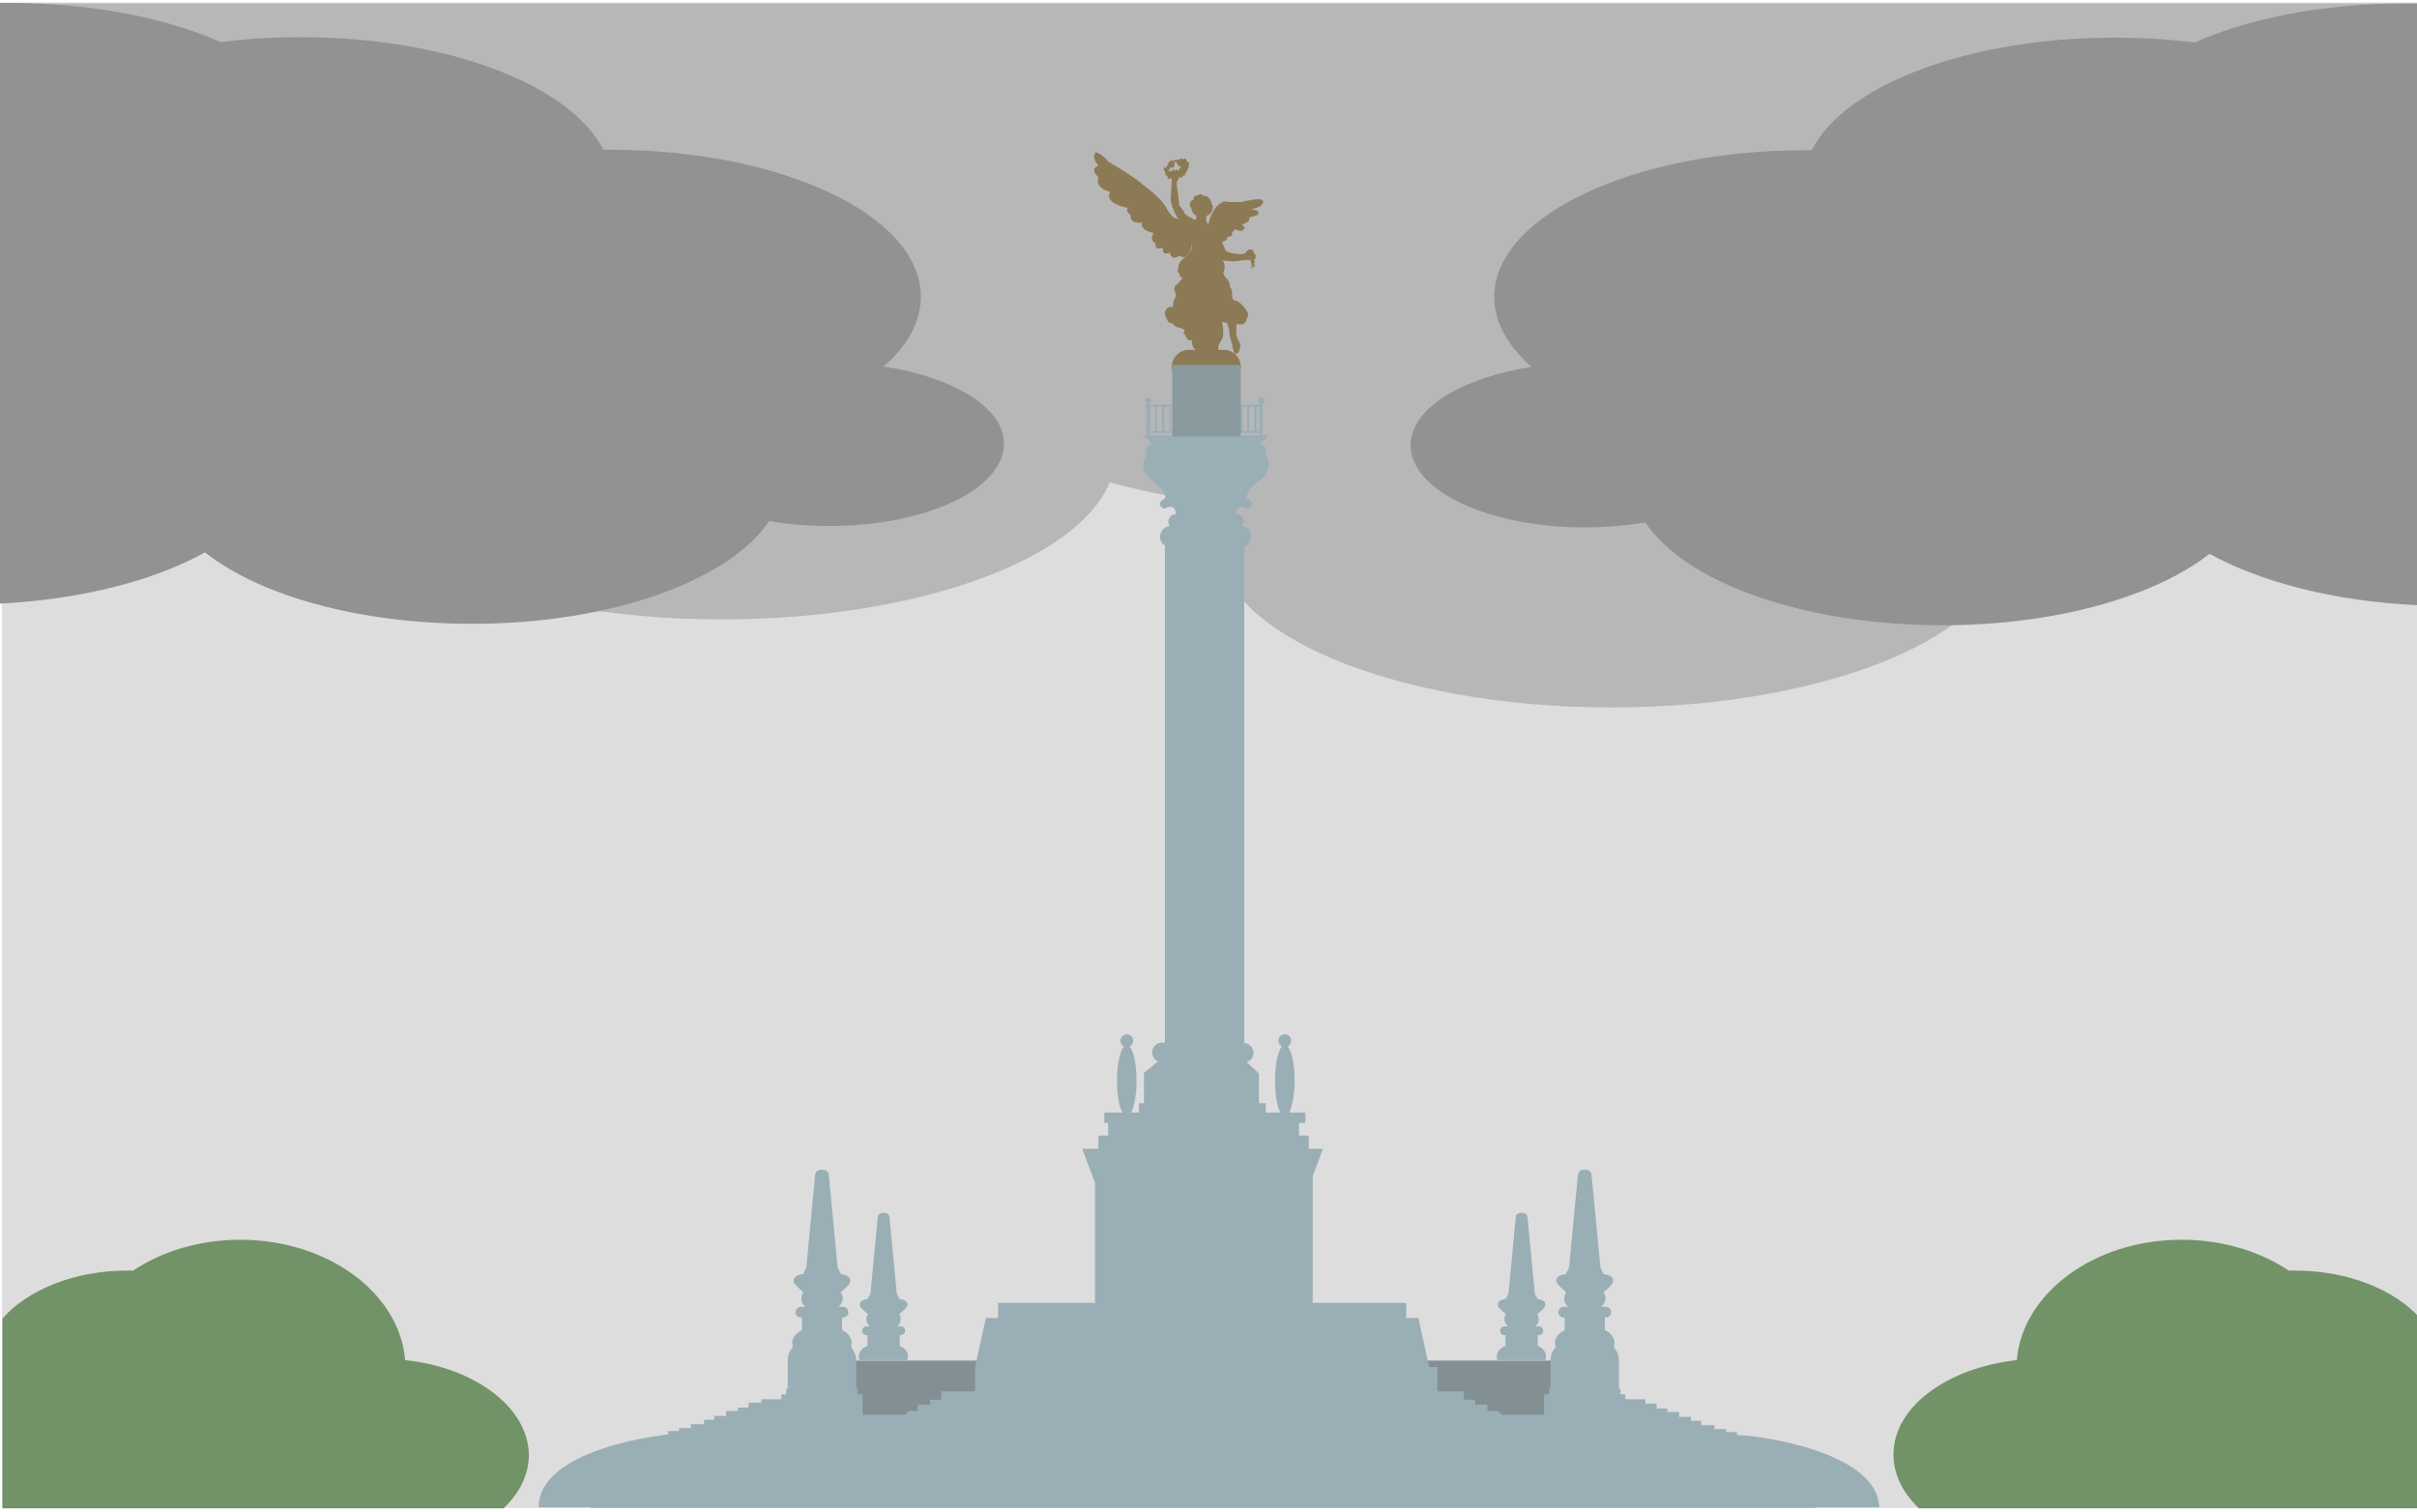 <?xml version="1.0" encoding="utf-8"?>
<!-- Generator: Adobe Illustrator 16.0.0, SVG Export Plug-In . SVG Version: 6.00 Build 0)  -->
<!DOCTYPE svg PUBLIC "-//W3C//DTD SVG 1.1//EN" "http://www.w3.org/Graphics/SVG/1.1/DTD/svg11.dtd">
<svg version="1.1" id="Layer_1" xmlns="http://www.w3.org/2000/svg" xmlns:xlink="http://www.w3.org/1999/xlink" x="0px" y="0px"
	 width="494px" height="309px" viewBox="0 0 494 309" enable-background="new 0 0 494 309" xml:space="preserve">
<g>
	<rect x="0.4" y="0.5" fill="#DDDDDD" width="493.9" height="307.7"/>
	<g>
		<path fill="#719367" d="M82.8,278c-1.1-13.7-15.8-24.6-33.7-24.6c-8.4,0-16,2.4-21.9,6.3c-0.4,0-0.8,0-1.2,0
			c-10.9,0-20.4,4-25.5,9.8v11.2v8.4v19.2h45.9h6.4h14.1h33.7h2.3c3.3-3.1,5.2-6.9,5.2-11C107.9,287.6,97,279.5,82.8,278z"/>
		<path fill="#719367" d="M469,259.7c-0.4,0-0.8,0-1.2,0c-5.9-3.9-13.5-6.3-21.9-6.3c-17.9,0-32.5,10.9-33.7,24.6
			c-14.3,1.6-25.2,9.6-25.2,19.3c0,4.1,1.9,7.8,5.2,11h2.3h33.7h14.1h6.4h45.9V289v-8.4v-11.2C489.4,263.6,479.9,259.7,469,259.7z"
			/>
	</g>
	<path fill="#B7B7B7" d="M489.3,0.7H2v84h67.6c-1.6,2.6-2.4,5.4-2.4,8.2c0,18.6,36,33.7,80.4,33.7c39.7,0,72.7-12.1,79.2-28
		c7.4,2,15.6,3.6,24.4,4.5c-1.4,2.5-2.2,5.1-2.2,7.8c0,18.6,36,33.7,80.4,33.7c44.4,0,80.4-15.1,80.4-33.7
		c0-10.6-11.7-20.1-29.9-26.2h109.5V0.7z"/>
	<g>
		<rect x="291" y="278.1" fill="#839093" width="32.3" height="17.8"/>
		<rect x="171.9" y="278.1" fill="#839093" width="32.3" height="17.8"/>
		<g>
			<path fill="#8C7A55" d="M245.8,66.5c0,0,0.9,2.3,1,3c0,0-0.2,0.7,0.1,1c0,0,0.1,0.7,0,1c0,0-0.6,0-0.6,0.5l2.3-0.2
				c0,0,0.1-0.1-0.2-0.3c0,0,0-1.5-0.4-2.2c0,0-0.2-1.2,0-1.5C248,67.7,246.5,66.2,245.8,66.5z"/>
			<path fill="#8C7A55" d="M250.8,65.8c0,0,0.2,1.1,0.4,1.5c0,0,0.1,0.5,0.1,1c0,0-0.1,0.4,0.2,0.9c0,0,0.3,1.1,0.4,1.5
				c0,0,0,0.4,0.2,0.9c0,0,0,0.1,0,0.1c0.2,0.6,0.4,0.7,0.7,0.5c0,0,0.2,0.3,0.3-0.2c0,0,0.1-0.1,0.2-0.4c0,0,0.1-0.2,0.1-0.4
				c0,0,0.3-0.7-0.1-1.3c0,0-0.3-0.4-0.4-0.8c0,0-0.1-0.4-0.2-0.7c0,0-0.1-1.6,0.1-2.3c0,0-0.5,0.2-1.1-0.1
				C251.7,66.2,251.3,66.2,250.8,65.8z"/>
			<path fill="#8C7A55" d="M248.8,51.7c0,0-0.5-2.1-0.4-3.1c0,0,0.6,3.1,1,3.6l-0.5,0L248.8,51.7z"/>
			<path fill="#8C7A55" d="M243.2,47c0,0,0.8-2.3,2.5-1.1"/>
			<g>
				<path fill="#8C7A55" d="M242.3,52.4c0,0-0.4,0.4-1.3-0.1c0,0-1.5,1.2-1.9-0.7c0,0-1.7,0.9-1.4-1c0,0-1.8,0.8-1.5-0.8
					c0,0-1.4-0.7-0.4-2.2c0,0-2.8-0.4-2.4-2.1c0,0-2.5,0.4-2.3-1.5c0,0-1.3-1-0.5-1.5c0,0-5.1-0.8-3.7-3.3c0,0-3.2-0.6-2.4-3
					c0,0-2-1.7,0-2.3c0,0-1.6-1.8-0.5-2.8c0,0,1.4,0.5,2.5,1.9c0,0,5.9,3.5,7,4.7c0,0,4,2.7,5.1,5.2c0,0,1,1.5,1.4,1.6
					c0,0,2.4,0.7,3,2.2C243.3,46.7,244.4,51.4,242.3,52.4z"/>
				<path fill="#8C7A55" d="M246.9,46.2c0,0,0.6-4,3.2-5c0,0,0.6-0.1,0.9,0.1c0,0,3.1,0.1,3.5-0.2c0,0,2.8-0.6,3.2-0.3
					c0,0,0.9,0.3,0.3,0.8c0,0,0.1,0.7-2.4,1.2c0,0,1.8,0,1.6,0.8c0,0,0.3,0.3-1.3,0.7l-0.6,0.2c0,0,0.2,0.8-0.6,1
					c0,0-0.1,0.2-0.7,0.3c0,0-0.2,0.1,0.2,0.5c0,0,0.4,0.2,0,0.6c0,0-0.6,0.6-1.3,0.1c0,0-0.5-0.1-0.6-0.1c0,0-0.2,0.5-0.5,0.6
					c0,0,0.3,0.9-0.9,0.9c0,0,0,0.9-1.1,1C249.8,49.5,246.1,49.2,246.9,46.2z"/>
				<path fill="#8C7A55" d="M241.7,56.8c0,0-0.6,0-0.7-1c0,0-0.5-0.2-0.2-0.9c0,0,0-1.2,0.8-1.8c0,0,1.1-1.3,2.7-1.8
					c0,0,1.2-0.3,1.6-0.7c0,0,1.6-0.7,2.2-0.1c0,0,0.5,0.2,0.3,0.8c0,0,0.6,0.2,0.3,0.7c0,0,0.7,0.2,0.9,0.7c0,0,0.3,0.5,0.4,0.7
					c0,0,0.7,1.1,0,2.3c0,0,0.1,0.5,0.4,0.9c0,0,1.2,1.1,0.9,1.9c0,0,0.7,0.7,0.5,1.8c0,0,0.1,0.7,0.2,0.9c0.1,0.2,0,0.1,0,0.1
					s1.3,0.2,2.1,1.3c0,0,0.7,0.7,0.8,1.2c0,0,0.5,0.3,0,1.1c0,0-0.2,1-0.7,1.3c0,0-0.5,0.3-1.3,0c0,0-1.1,0.6-2.3-0.3
					c0,0-0.2,0.1-0.5-0.1c0,0-0.3,0.1-0.3,0.2c0,0,0.5,2.4,0,3.3c0,0-0.7,1-0.8,1.6c0,0,0.1,0.7-0.1,1h-4.3l0-0.3c0,0-1.1-0.3-1-2.1
					c0,0-0.9,0.5-1.3-1c0,0-0.7-0.2-0.2-0.7c0,0,0-0.6-0.6-0.7c0,0-1.6-0.2-1.8-1c0,0-0.9,0.2-1.2-0.9c0,0-0.7-0.9-0.3-1.7
					c0,0,0.5-1.1,1.5-0.7c0,0,0-1.4,0.7-2.3c0,0-0.2-0.2-0.1-0.5c0,0-0.6-0.8,0-1.8C240.6,58.4,241.4,57.1,241.7,56.8z"/>
				<g>
					<path fill="#8C7A55" d="M240.5,33.1C240.5,33.1,240.5,33.1,240.5,33.1C240.5,33.1,240.5,33.1,240.5,33.1z"/>
					<path fill="#8C7A55" d="M240.5,33.1C240.5,33.1,240.5,33.1,240.5,33.1C240.5,33.1,240.5,33.1,240.5,33.1z"/>
					<path fill="#8C7A55" d="M256.2,51.5c0.2-0.4-0.7-0.5-0.7-0.5c-0.3-0.2-1.1,0.8-1.1,0.8c-1.5,0.5-3.7-0.4-3.7-0.4
						c-0.3-0.1-1.5-3.4-1.5-3.4c-0.1-0.2,0.1-0.7,0.1-0.7c0.2-1.2-1.4-1.1-1.4-1.1c-0.2-0.1-1-0.5-1-0.5c-0.6-0.4-0.3-1.6-0.3-1.6
						c0.8-0.2,0.9-0.6,0.9-0.6c0.5-0.6,0.3-0.8,0.3-0.8c0.3-0.7-0.2-1-0.2-1c0.1-0.4-0.1-0.6-0.1-0.6c-0.2-0.1-0.2-0.4-0.2-0.4
						c-0.8-1-1.4-0.6-1.4-0.6l-0.1-0.2c-0.1-0.5-1.3,0.1-1.3,0.1c-0.8,0.2-0.5,0.5-0.5,0.5c0,0.2-0.2,0.4-0.2,0.4
						c-0.2,0-0.3,0.1-0.6,0.6c0,0,0,0.1,0,0.1c-0.2,0.5,0.3,0.9,0.3,0.9c0,0.6,0.5,1.3,0.5,1.3c0.2,0,0.5,0.3,0.5,0.3
						c0.2,1.1-0.5,0.8-0.5,0.8c-0.2-0.3-1-0.6-1-0.6c-0.3-0.1-0.8-0.6-0.8-0.6c-0.2-0.6-1.2-1.8-1.2-1.8c0-0.8-0.5-4.1-0.5-4.1
						c0-0.4,0.1-0.9,0.1-0.9c0.4-0.1,0.4-0.7,0.4-0.7l0.1-0.1c0.2,0.1,0.2,0.4,0.5,0.2c0.3-0.2-0.1-0.3-0.1-0.3l0.2-0.1
						c1,0,0.4-0.2,0.4-0.2c0.1-0.1,0.2-0.2,0.2-0.2c0.2-0.3,0.4-0.7,0.4-0.7s-0.1,0,0-0.1c0.1-0.1,0.2-0.4,0.2-0.4
						c0-0.2,0.1-0.7,0.1-0.7c0.2-0.7-0.3-0.4-0.3-0.4c0-0.2-0.2-0.4-0.2-0.4c0-0.3-0.1-0.2-0.1-0.2c-0.3-0.5-0.4,0-0.4,0
						c-0.1-0.1-0.7-0.2-0.7-0.2c-0.2-0.1-0.1,0.3-0.1,0.3c-0.2-0.2-0.8,0-0.8,0c-0.3-0.1-0.7,0.3-0.7,0.3v-0.2
						c-0.1-0.1-0.5,0.1-0.5,0.1c-0.5,0.2-0.5,0.9-0.5,0.9c-0.3-0.1-0.4,0.5-0.4,0.5l-0.2,0c-0.5-0.5-0.2,0.2-0.2,0.2
						c-0.2,0.1,0.4,1,0.4,1l-0.2,0c-0.2,0.1,0.4,0.4,0.4,0.4c-0.1,0.2,0.3,0.3,0.3,0.3c-0.2,0.1-0.2,0.2-0.2,0.2
						c-0.2,0.4,0.7,0,0.7,0c0,0.1,0.2,0.2,0.2,0.2c0,0.6-0.2,3.8-0.2,3.8c-0.2,0.7,0.5,2.3,0.5,2.3c0.6,1.9,2.4,4,2.4,4
						c0.6,0.6,1.2,3,1.2,3c0.4,0.9,0,1.5,0,1.5c-0.7,0.8-0.6,1.4-0.6,1.4l7.7,0.7c0.3,0,1.2,0.1,1.2,0.1c0.4,0.1,3.1-0.3,3.1-0.3
						c0.5,0.2,0.7-0.1,0.7-0.1c0,0.4,0.2,0.4,0.2,0.4c-0.1,0.1,0.1,0.5,0.1,0.5c-0.1,0.1,0.1,0.3,0.1,0.3c-0.2,0.1-0.1,0.7-0.1,0.7
						c0.2,0.2,0.2-0.1,0.2-0.1c-0.1-0.1,0-0.3,0-0.3c0.1-0.2,0.4,0.1,0.4,0.1c0.2-0.3-0.1-0.7-0.1-0.7c0.3-0.4,0-0.8,0-0.8l0.2-0.2
						c0.2-0.1,0.1-0.3,0.1-0.3c0.1-0.2,0-0.3,0-0.3c0.1-0.1,0-0.2,0-0.2C256.2,51.7,256.2,51.5,256.2,51.5z M239.8,34.6l-0.1,0.3
						c0,0-0.2-0.1-0.3,0.1c0,0-0.4-0.2-0.6,0.1l-0.1-0.2c0,0,0.4-0.1,0.4-0.3c0,0,0-0.1-0.1-0.2c0,0-0.1-0.1,0.1-0.1
						c0,0,0.5,0.1,0.9-0.3c0,0,0.2-0.2,0-0.4c0,0,0.1-0.2,0.1-0.5c0,0,0.2,0,0.2,0.1c0,0,0-0.1,0-0.1s0.2,0.1,0.3,0.3
						c0,0,0,0.5,0.5,0.5c0,0,0.2,0.3,0.3,0.4c0,0-0.3-0.1-0.2,0.1c0,0-0.2,0-0.3,0.4c0,0-0.1,0.1-0.2,0.2c0,0,0-0.5-0.3-0.3
						c0,0-0.2,0.1-0.2,0.4C240.2,34.9,239.9,34.4,239.8,34.6z"/>
				</g>
			</g>
		</g>
		<path fill="#8C7A55" d="M253.6,75c0,1.9-1.5,3.5-3.5,3.5H243c-1.9,0-3.5-1.5-3.5-3.5l0,0c0-1.9,1.5-3.5,3.5-3.5h7.2
			C252.1,71.5,253.6,73.1,253.6,75L253.6,75z"/>
		<g>
			<path fill="#9AAEB5" d="M175.5,277.4L175.5,277.4l0.1,0.6h4.7h0.5h4.7v-0.6h0.1c0-1.5-1.2-2.1-1.7-2.3v-2.2h0.2
				c0.5,0,0.9-0.4,0.9-0.9c0-0.5-0.4-0.9-0.9-0.9h-0.7c1.1-1,0.6-2.1,0.4-2.5c0.1-0.1,1.4-1.1,1.6-1.6c0.2-0.6,0-1.5-2.1-1.5h0.6
				l-0.6-1l-1.5-15.7c-0.1-0.9-0.9-0.9-1.2-0.9c-0.3,0-1.1,0-1.2,0.9l-1.5,15.7l-0.6,1h0.6c-2.1,0-2.3,0.9-2.1,1.5
				c0.2,0.5,1.5,1.5,1.6,1.6c-0.3,0.4-0.7,1.5,0.4,2.5h-0.7c-0.5,0-0.9,0.4-0.9,0.9c0,0.5,0.4,0.9,0.9,0.9h0.2v2.2
				C176.7,275.3,175.5,276,175.5,277.4z"/>
			<path fill="#9AAEB5" d="M305.9,277.4L305.9,277.4l0.1,0.6h4.7h0.5h4.7v-0.6h0.1c0-1.5-1.2-2.1-1.7-2.3v-2.2h0.2
				c0.5,0,0.9-0.4,0.9-0.9c0-0.5-0.4-0.9-0.9-0.9h-0.7c1.1-1,0.6-2.1,0.4-2.5c0.1-0.1,1.4-1.1,1.6-1.6c0.2-0.6,0-1.5-2.1-1.5h0.6
				l-0.6-1l-1.5-15.7c-0.1-0.9-0.9-0.9-1.2-0.9c-0.3,0-1.1,0-1.2,0.9l-1.5,15.7l-0.6,1h0.6c-2.1,0-2.3,0.9-2.1,1.5
				c0.2,0.5,1.5,1.5,1.6,1.6c-0.3,0.4-0.7,1.5,0.4,2.5h-0.7c-0.5,0-0.9,0.4-0.9,0.9c0,0.5,0.4,0.9,0.9,0.9h0.2v2.2
				C307.1,275.3,305.9,276,305.9,277.4z"/>
			<path fill="#9AAEB5" d="M384.1,308.4c0-12.2-26.5-14.9-26.5-14.9l-2.6-0.2v-0.6h-2.2v-0.6h-2.4v-0.8h-2.7v-0.9h-2.1v-0.8h-2.4v-1
				h-2.4v-0.7h-2.2v-1h-2.3V286h-4.1v-1h-1v-1.2l-0.3,0.1v-5.8c0-1.7-1-2.6-1-2.6v-0.8h0.1c0-1.8-1.4-2.6-2-2.8v-2.6h0.2
				c0.6,0,1.1-0.5,1.1-1.1c0-0.6-0.5-1.1-1.1-1.1h-0.9c1.3-1.2,0.8-2.5,0.4-3c0.2-0.1,1.7-1.3,1.9-1.9c0.3-0.7,0-1.8-2.5-1.8h0.7
				l-0.7-1.3l-1.8-18.9c-0.1-1.1-1.1-1.1-1.4-1.1c-0.4,0-1.3,0-1.4,1.1l-1.8,18.9l-0.7,1.3h0.7c-2.5,0-2.8,1.1-2.5,1.8
				c0.3,0.6,1.8,1.8,1.9,1.9c-0.3,0.5-0.9,1.8,0.4,3h-0.9c-0.6,0-1.1,0.5-1.1,1.1c0,0.6,0.5,1.1,1.1,1.1h0.2v2.6c-0.6,0.3-2,1-2,2.8
				h0.1v0.8c0,0-1,0.8-1,2.6v5.8l-0.3-0.1v1.2h-1v4.2h-8.6l-0.8-0.8H304v-1.3h-2.5v-1h-2.3v-1.7h-5.4v-5h-1.7l-2.2-10h-2.5v-3.1
				h-19.1v-25.9l2.1-5.6h-2.9v-2.7h-2v-2.6h1.3v-2.1h-3.3c0.6-1.2,1.1-3.7,1.1-6.5c0-3.3-0.6-6.1-1.4-7c0.4-0.2,0.7-0.7,0.7-1.2
				c0-0.7-0.6-1.3-1.3-1.3c-0.7,0-1.3,0.6-1.3,1.3c0,0.5,0.3,1,0.7,1.2c-0.8,0.9-1.4,3.7-1.4,7c0,2.8,0.4,5.3,1.1,6.5h-3v-1.9h-1.4
				v-6.1l-2.5-2.3c0.8-0.3,1.4-1,1.4-1.9c0-1.1-0.9-2-2-2h0.1V111.8c0.8-0.3,1.4-1.1,1.4-2.1c0-1.1-0.8-2-1.9-2.2
				c0.2-0.3,0.4-0.6,0.4-0.9c0-0.8-0.7-1.5-1.5-1.5c0-2.5,2.4-1.1,2.4-1.1c2.1-1.1-0.3-2.2-0.3-2.2c-0.1-1.8,3.1-3.9,3.1-3.9
				c2.7-2.6,0.7-5,0.7-5c0.8-1.7-1-2.2-1-2.2l1.7-1.7h-1.2v-6.5h-0.3h-0.4v0.2H235v-0.2h-0.3h-0.4V89h-0.6l1.7,1.7
				c0,0-1.8,0.6-1,2.2c0,0-2,2.4,0.7,5c0,0,3.2,2.1,3.1,3.9c0,0-2.4,1.1-0.3,2.2c0,0,2.4-1.4,2.4,1.1c-0.8,0-1.5,0.7-1.5,1.5
				c0,0.4,0.1,0.7,0.3,0.9c-1.1,0.1-2,1.1-2,2.2c0,0.8,0.4,1.4,1,1.8v101.6h-0.6c-1.1,0-2,0.9-2,2c0,0.9,0.5,1.6,1.3,1.9h-0.2
				l-2.9,2.4h0.1v6.1h-1v1.9h-1.6c0.6-1.2,1.1-3.7,1.1-6.5c0-3.3-0.6-6.1-1.4-7c0.4-0.2,0.7-0.7,0.7-1.2c0-0.7-0.6-1.3-1.3-1.3
				c-0.7,0-1.3,0.6-1.3,1.3c0,0.5,0.3,1,0.7,1.2c-0.8,0.9-1.4,3.7-1.4,7c0,2.8,0.4,5.3,1.1,6.5h-3.7v2.1h0.8v2.6h-2v2.7h-3.3
				l2.5,6.7h0.1v25.2l-0.1-0.4H204v3.1h-2.5l-2.2,10v5h-6.9v1.7h-2.3v1h-2.5v1.3h-1.9l-0.8,0.8h-8.6V285h-1v-1.2l-0.3,0.1v-5.8
				c0-1.7-1-2.6-1-2.6v-0.8h0.1c0-1.8-1.4-2.6-2-2.8v-2.6h0.2c0.6,0,1.1-0.5,1.1-1.1c0-0.6-0.5-1.1-1.1-1.1h-0.9
				c1.3-1.2,0.8-2.5,0.4-3c0.2-0.1,1.7-1.3,1.9-1.9c0.3-0.7,0-1.8-2.5-1.8h0.7l-0.7-1.3l-1.8-18.9c-0.1-1.1-1.1-1.1-1.4-1.1
				c-0.4,0-1.3,0-1.4,1.1l-1.8,18.9l-0.7,1.3h0.7c-2.5,0-2.8,1.1-2.5,1.8c0.3,0.6,1.8,1.8,1.9,1.9c-0.3,0.5-0.9,1.8,0.4,3h-0.9
				c-0.6,0-1.1,0.5-1.1,1.1c0,0.6,0.5,1.1,1.1,1.1h0.2v2.6c-0.6,0.3-2,1-2,2.8h0.1v0.8c0,0-1,0.8-1,2.6v5.8l-0.3-0.1v1.2h-1v1h-4.1
				v0.7H153v1h-2.2v0.7h-2.4v1h-2.4v0.8h-2.1v0.9h-2.7v0.8h-2.4v0.6h-2.2v0.7c0,0-26.5,2.6-26.5,14.9h10.6v0.1h123h4.4h123v-0.1
				H384.1z M236.5,88.1v-5h1v5H236.5z M238,83.1h1v5h-1V83.1z M239.3,83.1h1v5h-1V83.1z M240.8,83.1h1v5h-1V83.1z M242.3,83.1h1v5
				h-1V83.1z M243.7,83.1h1v5h-1V83.1z M245.1,83.1h1v5h-1V83.1z M246.6,83.1h1.2v5h-1.2V83.1z M248.2,83.1h1v5h-1V83.1z
				 M249.7,83.1h1v5h-1V83.1z M251.1,83.1h1v5h-1V83.1z M252.5,83.1h1v5h-1V83.1z M253.9,83.1h1v5h-1V83.1z M255.3,83.1h1v5h-1V83.1
				z M256.8,83.1h0.6v5h-0.6V83.1z M236.1,83.1v5h-1v-5H236.1z M235,89v-0.5h22.4V89h-11.2H246H235z"/>
			<circle fill="#9AAEB5" cx="234.7" cy="81.9" r="0.6"/>
			<circle fill="#9AAEB5" cx="257.8" cy="81.9" r="0.6"/>
		</g>
		<rect x="239.6" y="74.6" fill="#8A9A9E" width="14" height="14.6"/>
	</g>
	<g>
		<path fill="#939292" d="M491.7,0.7c-16.7,0-31.9,3-43.2,8c-5.2-0.7-10.7-1-16.4-1c-30,0-55.2,9.8-61.8,23c-0.4,0-0.8,0-1.3,0
			c-35.1,0-63.6,13.4-63.6,30c0,5.2,2.8,10,7.6,14.3c-14.3,2.2-24.7,8.5-24.7,16c0,9.3,15.9,16.8,35.6,16.8c4.4,0,8.5-0.4,12.4-1
			c8.1,12.2,32.2,21,60.7,21c23.2,0,43.5-5.9,54.6-14.6c10.5,5.8,25.5,9.7,42.5,10.5V85.7V63.8v-3.2V44.2v-2.5V31.2V0.7
			C493.4,0.7,492.5,0.7,491.7,0.7z"/>
		<path fill="#939292" d="M180.6,74.9c4.9-4.2,7.6-9.1,7.6-14.3c0-16.6-28.5-30-63.6-30c-0.4,0-0.8,0-1.3,0
			c-6.7-13.2-31.8-23-61.8-23c-5.7,0-11.1,0.3-16.4,1c-11.3-5-26.5-8-43.2-8c-0.8,0-1.7,0-2.5,0v30.5v10.4v2.5v16.5v3.2v21.9v37.8
			c17-0.8,32.1-4.7,42.5-10.5c11.1,8.8,31.4,14.6,54.6,14.6c28.5,0,52.6-8.9,60.7-21c3.9,0.7,8,1,12.4,1c19.6,0,35.6-7.5,35.6-16.8
			C205.3,83.4,194.9,77.1,180.6,74.9z"/>
	</g>
</g>
</svg>
